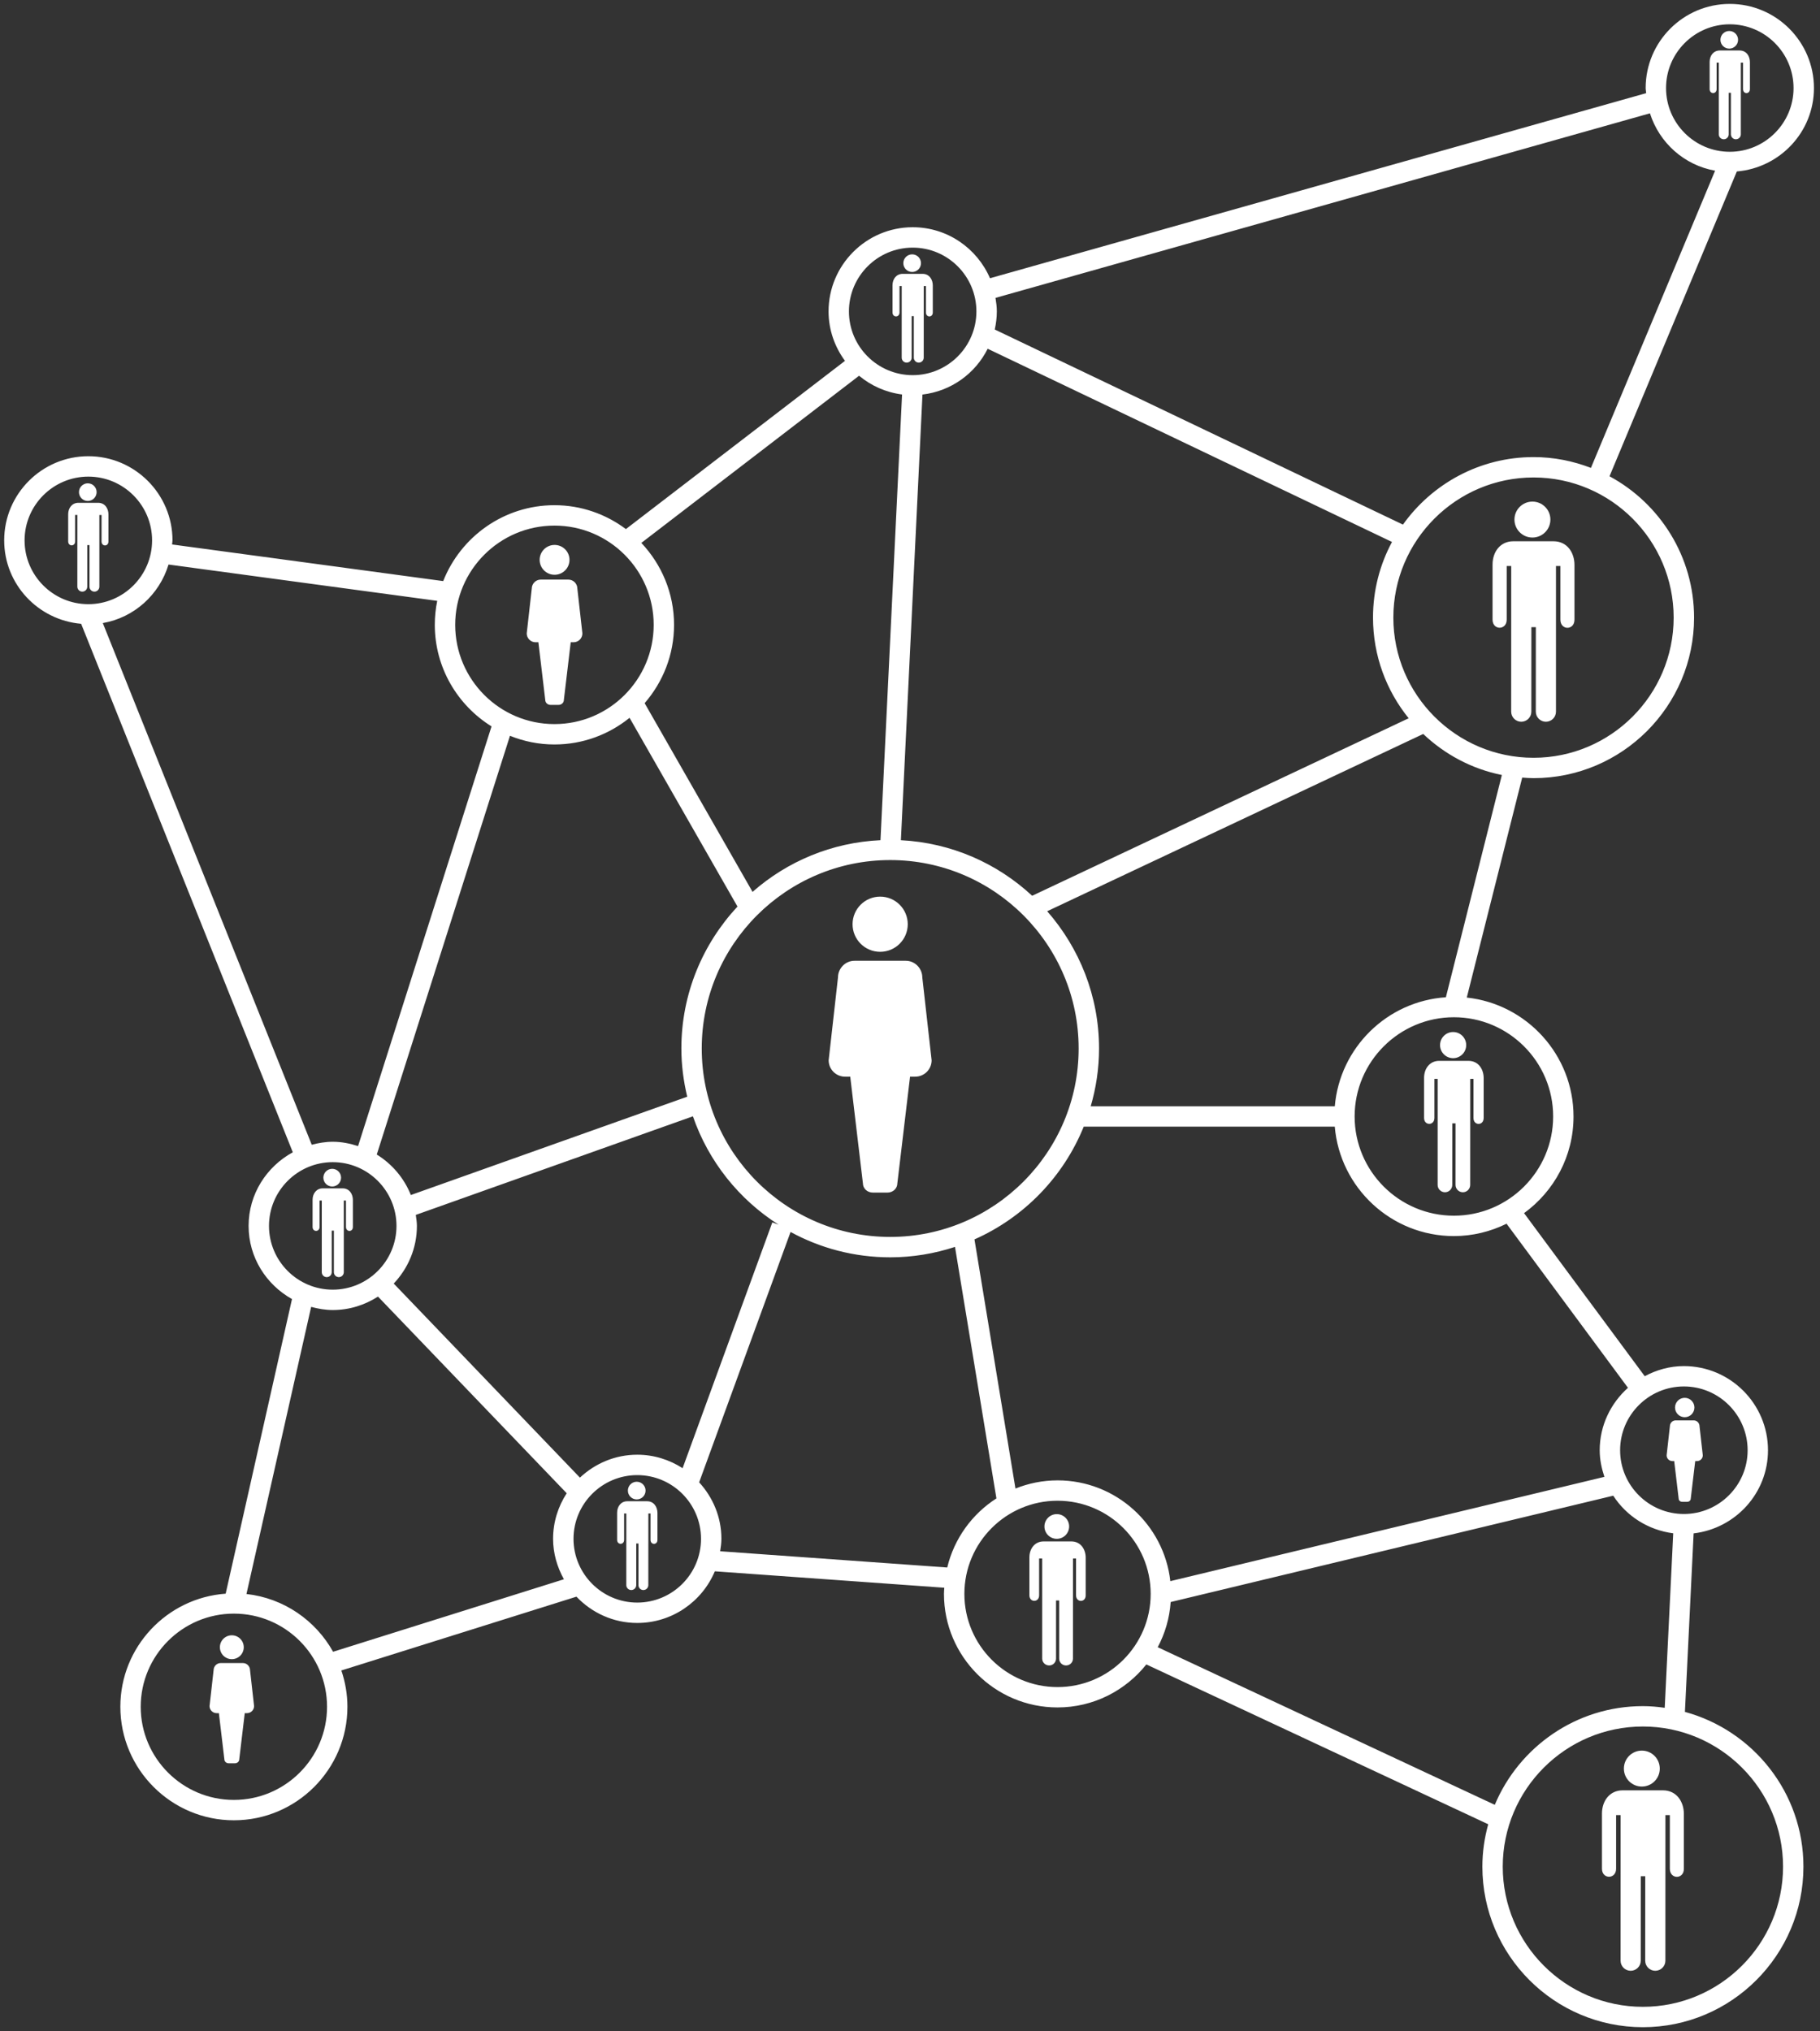 <?xml version="1.0" encoding="UTF-8" standalone="no"?>
<svg width="224px" height="250px" viewBox="0 0 224 250" version="1.1" xmlns="http://www.w3.org/2000/svg" xmlns:xlink="http://www.w3.org/1999/xlink" xmlns:sketch="http://www.bohemiancoding.com/sketch/ns">
    <rect x="0" y="0" width="224" height="250" fill="#333333" stroke="none"/>
    <!-- Generator: Sketch 3.3 (11970) - http://www.bohemiancoding.com/sketch -->
    <title>noun_54119_cc</title>
    <desc>Created with Sketch.</desc>
    <defs></defs>
    <g id="Page-1" stroke="none" stroke-width="1" fill="none" fill-rule="evenodd" sketch:type="MSPage">
        <g id="noun_54119_cc" sketch:type="MSLayerGroup" transform="translate(-0.36, 0.44)" fill="#FFFFFF">
            <g id="Group" sketch:type="MSShapeGroup">
                <circle id="Oval" cx="78.726" cy="183.028" r="1.089"></circle>
                <path d="M80.004,184.341 L77.567,184.341 C76.795,184.341 76.314,184.969 76.314,185.751 L76.314,189.092 C76.314,189.74 77.174,189.74 77.174,189.092 L77.174,185.844 L77.445,185.844 L77.443,194.662 C77.443,194.999 77.722,195.27 78.053,195.27 C78.392,195.27 78.666,194.999 78.666,194.662 L78.666,189.543 L78.938,189.543 L78.938,194.662 C78.938,194.999 79.204,195.27 79.545,195.27 C79.882,195.27 80.153,194.999 80.153,194.662 L80.158,185.844 L80.427,185.844 L80.427,189.095 C80.427,189.747 81.282,189.747 81.277,189.095 L81.277,185.776 C81.272,185.054 80.848,184.341 80.004,184.341 L80.004,184.341 Z" id="Shape"></path>
                <circle id="Oval" cx="112.626" cy="31.952" r="1.086"></circle>
                <path d="M111.069,38.018 L111.069,34.767 L111.341,34.767 L111.338,43.584 C111.338,43.92 111.61,44.194 111.951,44.194 C112.29,44.194 112.561,43.922 112.561,43.584 L112.564,38.469 L112.83,38.469 L112.83,43.584 C112.83,43.92 113.104,44.194 113.438,44.194 C113.777,44.194 114.049,43.922 114.049,43.584 L114.054,34.767 L114.32,34.767 L114.32,38.018 C114.32,38.668 115.17,38.668 115.165,38.018 L115.165,34.695 C115.165,33.972 114.744,33.265 113.902,33.265 L111.463,33.265 C110.69,33.265 110.207,33.89 110.207,34.675 L110.207,38.018 C110.207,38.666 111.069,38.666 111.069,38.018 L111.069,38.018 Z" id="Shape"></path>
                <circle id="Oval" cx="11.165" cy="60.135" r="1.086"></circle>
                <path d="M11.371,71.771 C11.371,72.105 11.643,72.382 11.979,72.382 C12.318,72.382 12.589,72.105 12.589,71.771 L12.589,62.948 L12.859,62.948 L12.859,66.199 C12.859,66.859 13.711,66.859 13.708,66.199 L13.708,62.88 C13.708,62.158 13.285,61.448 12.443,61.448 L10.006,61.448 C9.234,61.448 8.751,62.078 8.751,62.86 L8.751,66.196 C8.751,66.846 9.608,66.846 9.608,66.196 L9.608,62.945 L9.884,62.945 L9.879,71.771 C9.879,72.105 10.153,72.382 10.489,72.382 C10.826,72.382 11.1,72.105 11.1,71.771 L11.1,66.655 L11.371,66.655 L11.371,71.771 L11.371,71.771 Z" id="Shape"></path>
                <circle id="Oval" cx="41.248" cy="144.512" r="1.089"></circle>
                <path d="M41.453,156.146 C41.453,156.482 41.724,156.756 42.063,156.756 C42.399,156.756 42.673,156.482 42.673,156.146 L42.673,147.33 L42.942,147.33 L42.942,150.578 C42.942,151.231 43.797,151.231 43.792,150.578 L43.792,147.26 C43.792,146.537 43.371,145.827 42.526,145.827 L40.087,145.827 C39.318,145.827 38.832,146.455 38.832,147.237 L38.832,150.578 C38.832,151.226 39.691,151.226 39.691,150.578 L39.691,147.33 L39.965,147.33 L39.963,156.146 C39.963,156.482 40.239,156.756 40.573,156.756 C40.912,156.756 41.186,156.482 41.186,156.146 L41.186,151.029 L41.455,151.029 L41.455,156.146 L41.453,156.146 Z" id="Shape"></path>
                <circle id="Oval" cx="213.191" cy="4.459" r="1.086"></circle>
                <path d="M211.636,10.525 L211.636,7.274 L211.903,7.274 L211.903,16.093 C211.903,16.429 212.174,16.703 212.516,16.703 C212.852,16.703 213.124,16.432 213.124,16.093 L213.124,10.979 L213.395,10.979 L213.395,16.093 C213.395,16.429 213.667,16.703 214.003,16.703 C214.344,16.703 214.616,16.432 214.616,16.093 L214.616,7.274 L214.887,7.274 L214.887,10.525 C214.887,11.181 215.734,11.181 215.734,10.525 L215.734,7.207 C215.734,6.485 215.311,5.775 214.469,5.775 L212.027,5.775 C211.258,5.775 210.777,6.402 210.777,7.187 L210.777,10.525 C210.777,11.176 211.636,11.176 211.636,10.525 L211.636,10.525 Z" id="Shape"></path>
                <ellipse id="Oval" cx="130.426" cy="187.445" rx="1.52" ry="1.52"></ellipse>
                <path d="M132.212,189.284 L128.806,189.284 C127.73,189.284 127.055,190.161 127.055,191.252 L127.055,195.918 C127.055,196.827 128.251,196.827 128.251,195.918 L128.251,191.379 L128.63,191.379 L128.63,203.705 C128.63,204.174 129.013,204.552 129.487,204.552 C129.96,204.552 130.334,204.174 130.334,203.705 L130.334,196.553 L130.717,196.553 L130.717,203.705 C130.717,204.174 131.091,204.552 131.564,204.552 C132.038,204.552 132.416,204.174 132.416,203.705 L132.421,191.379 L132.795,191.379 L132.795,195.918 C132.795,196.835 133.991,196.835 133.983,195.918 L133.983,191.279 C133.983,190.275 133.388,189.284 132.212,189.284 L132.212,189.284 Z" id="Shape"></path>
                <circle id="Oval" cx="179.206" cy="128.195" r="1.609"></circle>
                <path d="M175.631,132.225 L175.631,137.165 C175.631,138.13 176.902,138.13 176.902,137.165 L176.902,132.352 L177.3,132.352 L177.3,145.404 C177.3,145.9 177.704,146.308 178.204,146.308 C178.7,146.308 179.099,145.9 179.099,145.404 L179.104,137.833 L179.507,137.833 L179.502,145.404 C179.502,145.9 179.906,146.308 180.407,146.308 C180.902,146.308 181.306,145.9 181.306,145.404 L181.311,132.352 L181.71,132.352 L181.71,137.165 C181.71,138.137 182.97,138.137 182.965,137.165 L182.965,132.253 C182.965,131.184 182.337,130.135 181.092,130.135 L177.482,130.135 C176.344,130.138 175.631,131.067 175.631,132.225 L175.631,132.225 Z" id="Shape"></path>
                <circle id="Oval" cx="188.966" cy="63.511" r="2.212"></circle>
                <path d="M184.059,69.046 L184.059,75.832 C184.059,77.155 185.8,77.155 185.8,75.832 L185.8,69.228 L186.356,69.228 L186.351,87.155 C186.351,87.84 186.911,88.395 187.591,88.395 C188.276,88.395 188.832,87.842 188.832,87.155 L188.837,76.756 L189.387,76.756 L189.382,87.155 C189.382,87.84 189.938,88.395 190.623,88.395 C191.308,88.395 191.864,87.842 191.864,87.155 L191.864,69.228 L192.409,69.228 L192.409,75.832 C192.409,77.167 194.141,77.167 194.141,75.832 L194.141,69.088 C194.141,67.616 193.274,66.181 191.557,66.181 L186.605,66.181 C185.038,66.181 184.059,67.454 184.059,69.046 L184.059,69.046 Z" id="Shape"></path>
                <path d="M202.431,219.457 C203.652,219.457 204.641,218.471 204.641,217.25 C204.641,216.022 203.655,215.033 202.431,215.033 C201.208,215.033 200.222,216.019 200.222,217.25 C200.222,218.468 201.211,219.457 202.431,219.457 L202.431,219.457 Z" id="Shape"></path>
                <path d="M205.02,219.921 L200.067,219.921 C198.505,219.921 197.524,221.191 197.524,222.783 L197.524,229.569 C197.524,230.889 199.265,230.889 199.265,229.569 L199.265,222.967 L199.821,222.967 L199.816,240.894 C199.816,241.577 200.376,242.132 201.056,242.132 C201.741,242.132 202.297,241.577 202.297,240.894 L202.302,230.493 L202.852,230.493 L202.847,240.894 C202.847,241.577 203.403,242.132 204.083,242.132 C204.773,242.132 205.329,241.577 205.329,240.894 L205.334,222.967 L205.879,222.967 L205.879,229.569 C205.879,230.902 207.611,230.902 207.606,229.569 L207.606,222.825 C207.603,221.353 206.739,219.921 205.02,219.921 L205.02,219.921 Z" id="Shape"></path>
                <path d="M207.735,210.267 L208.806,188.295 C213.943,187.692 217.959,183.36 217.959,178.064 C217.959,172.351 213.313,167.705 207.606,167.705 C205.859,167.705 204.233,168.178 202.788,168.948 L187.938,148.879 C191.622,146.199 194.024,141.871 194.024,136.981 C194.024,129.4 188.264,123.14 180.887,122.345 L187.708,95.268 C188.172,95.301 188.633,95.338 189.106,95.338 C199.995,95.338 208.861,86.475 208.861,75.578 C208.861,68.065 204.644,61.523 198.453,58.182 L214.125,20.665 C219.424,20.214 223.614,15.809 223.614,10.401 C223.614,4.691 218.968,0.042 213.256,0.042 C207.548,0.042 202.902,4.688 202.902,10.401 C202.902,10.615 202.955,10.817 202.965,11.026 L122.205,33.806 C120.613,30.121 116.956,27.528 112.693,27.528 C106.984,27.528 102.337,32.176 102.337,37.889 C102.337,40.171 103.102,42.263 104.358,43.975 L77.393,64.682 C74.937,62.846 71.9,61.742 68.602,61.742 C62.384,61.742 57.065,65.623 54.908,71.084 L21.538,66.575 C21.548,66.405 21.59,66.246 21.59,66.072 C21.59,60.362 16.944,55.713 11.232,55.713 C5.519,55.713 0.876,60.359 0.876,66.072 C0.876,71.48 5.054,75.882 10.347,76.34 L36.398,141.388 C33.177,143.147 30.957,146.525 30.957,150.449 C30.957,154.335 33.129,157.681 36.298,159.454 L28.135,195.716 C20.9,196.237 15.173,202.275 15.173,209.637 C15.173,217.342 21.443,223.608 29.146,223.608 C36.849,223.608 43.119,217.34 43.119,209.637 C43.119,208.075 42.848,206.575 42.372,205.168 L71.307,196.085 C73.195,198.07 75.844,199.321 78.791,199.321 C83.083,199.321 86.775,196.693 88.339,192.963 L116.58,194.986 C116.565,195.24 116.54,195.489 116.54,195.746 C116.54,203.451 122.813,209.719 130.513,209.719 C134.94,209.719 138.886,207.644 141.447,204.425 L183.526,224.098 C183.067,225.763 182.806,227.506 182.806,229.315 C182.806,240.211 191.667,249.075 202.561,249.075 C213.455,249.075 222.321,240.211 222.321,229.315 C222.324,220.212 216.123,212.549 207.735,210.267 L207.735,210.267 Z M215.453,178.064 C215.453,182.388 211.93,185.908 207.606,185.908 C203.276,185.908 199.758,182.388 199.758,178.064 C199.758,173.734 203.276,170.211 207.606,170.211 C211.93,170.209 215.453,173.731 215.453,178.064 L215.453,178.064 Z M200.725,170.378 C198.607,172.276 197.247,175.002 197.247,178.064 C197.247,179.217 197.481,180.303 197.825,181.337 L144.401,194.174 C143.619,187.206 137.693,181.77 130.52,181.77 C128.687,181.77 126.943,182.134 125.339,182.777 L120.294,152.11 C126.385,149.412 131.233,144.425 133.742,138.234 L164.64,138.234 C165.278,145.765 171.608,151.702 179.301,151.702 C181.627,151.702 183.825,151.141 185.783,150.18 L200.725,170.378 L200.725,170.378 Z M84.373,180.271 C82.759,179.232 80.848,178.612 78.793,178.612 C76.06,178.612 73.589,179.695 71.736,181.432 L48.819,157.546 C50.575,155.69 51.671,153.204 51.671,150.449 C51.671,149.985 51.594,149.542 51.534,149.096 L85.641,136.959 C87.557,142.512 91.311,147.198 96.189,150.297 L95.417,150.015 L84.373,180.271 L84.373,180.271 Z M68.599,91.193 C72.099,91.193 75.315,89.957 77.844,87.912 L91.127,111.142 C86.855,115.731 84.221,121.865 84.221,128.611 C84.221,130.656 84.486,132.639 84.941,134.547 L50.927,146.649 C50.099,144.567 48.617,142.83 46.731,141.665 L63.126,90.124 C64.818,90.807 66.661,91.193 68.599,91.193 L68.599,91.193 Z M111.383,48.115 L108.727,102.974 C102.706,103.253 97.231,105.599 92.981,109.336 L79.7,86.108 C81.945,83.522 83.32,80.154 83.32,76.467 C83.32,72.566 81.783,69.024 79.294,66.383 L106.092,45.808 C107.571,47.039 109.383,47.858 111.383,48.115 L111.383,48.115 Z M127.394,109.815 C123.102,105.826 117.464,103.295 111.239,102.976 L113.894,48.123 C117.424,47.706 120.394,45.539 121.921,42.485 L171.683,66.266 C170.193,69.041 169.346,72.21 169.346,75.573 C169.346,80.264 170.99,84.574 173.735,87.967 L127.394,109.815 L127.394,109.815 Z M86.728,128.611 C86.728,115.823 97.133,105.42 109.926,105.42 C122.713,105.42 133.116,115.823 133.116,128.611 C133.116,141.401 122.713,151.806 109.926,151.806 C97.136,151.806 86.728,141.401 86.728,128.611 L86.728,128.611 Z M191.517,136.979 C191.517,143.712 186.034,149.193 179.301,149.193 C172.567,149.193 167.084,143.712 167.084,136.979 C167.084,130.245 172.567,124.767 179.301,124.767 C186.034,124.767 191.517,130.245 191.517,136.979 L191.517,136.979 Z M178.314,122.308 C171.07,122.791 165.255,128.521 164.642,135.728 L134.601,135.728 C135.259,133.466 135.627,131.084 135.627,128.613 C135.627,122.144 133.203,116.242 129.245,111.718 L175.526,89.9 C178.172,92.411 181.495,94.207 185.205,94.95 L178.314,122.308 L178.314,122.308 Z M206.348,75.578 C206.348,85.089 198.612,92.83 189.103,92.83 C179.592,92.83 171.849,85.089 171.849,75.578 C171.849,66.067 179.59,58.329 189.103,58.329 C198.612,58.329 206.348,66.067 206.348,75.578 L206.348,75.578 Z M213.253,2.551 C217.583,2.551 221.105,6.071 221.105,10.401 C221.105,14.725 217.583,18.243 213.253,18.243 C208.933,18.243 205.411,14.725 205.411,10.401 C205.408,6.071 208.933,2.551 213.253,2.551 L213.253,2.551 Z M203.43,13.507 C204.579,17.129 207.638,19.892 211.45,20.57 L196.166,57.151 C193.971,56.304 191.597,55.82 189.106,55.82 C182.479,55.82 176.615,59.111 173.03,64.131 L122.793,40.118 C122.947,39.398 123.047,38.656 123.047,37.889 C123.047,37.318 122.97,36.77 122.882,36.225 L203.43,13.507 L203.43,13.507 Z M112.691,30.039 C117.016,30.039 120.533,33.561 120.533,37.891 C120.533,42.216 117.016,45.736 112.691,45.736 C108.364,45.736 104.844,42.216 104.844,37.891 C104.844,33.561 108.364,30.039 112.691,30.039 L112.691,30.039 Z M68.599,64.253 C75.333,64.253 80.814,69.734 80.814,76.467 C80.814,83.206 75.333,88.684 68.599,88.684 C61.863,88.684 56.385,83.206 56.385,76.467 C56.385,69.734 61.863,64.253 68.599,64.253 L68.599,64.253 Z M3.385,66.074 C3.385,61.744 6.905,58.224 11.232,58.224 C15.559,58.224 19.079,61.744 19.079,66.074 C19.079,70.401 15.559,73.924 11.232,73.924 C6.905,73.924 3.385,70.401 3.385,66.074 L3.385,66.074 Z M13.013,76.251 C16.882,75.576 19.981,72.748 21.102,69.046 L54.173,73.515 C53.976,74.469 53.874,75.453 53.874,76.465 C53.874,81.741 56.674,86.367 60.856,88.968 L44.43,140.626 C43.441,140.309 42.407,140.093 41.316,140.093 C40.419,140.093 39.559,140.245 38.727,140.459 L13.013,76.251 L13.013,76.251 Z M33.466,150.451 C33.466,146.126 36.986,142.604 41.313,142.604 C45.638,142.604 49.158,146.126 49.158,150.451 C49.158,154.776 45.638,158.298 41.313,158.298 C36.986,158.298 33.466,154.776 33.466,150.451 L33.466,150.451 Z M29.146,221.101 C22.823,221.101 17.679,215.96 17.679,209.637 C17.679,203.314 22.821,198.172 29.146,198.172 C35.471,198.172 40.611,203.312 40.611,209.637 C40.611,215.957 35.469,221.101 29.146,221.101 L29.146,221.101 Z M41.355,202.866 C39.205,199.005 35.282,196.267 30.693,195.756 L38.655,160.416 C39.509,160.645 40.389,160.804 41.313,160.804 C43.368,160.804 45.272,160.184 46.881,159.15 L70.109,183.355 C69.058,184.974 68.432,186.895 68.432,188.963 C68.432,190.776 68.943,192.455 69.765,193.942 L41.355,202.866 L41.355,202.866 Z M78.791,196.812 C74.466,196.812 70.946,193.292 70.946,188.965 C70.946,184.643 74.466,181.123 78.791,181.123 C83.12,181.123 86.64,184.643 86.64,188.965 C86.64,193.292 83.12,196.812 78.791,196.812 L78.791,196.812 Z M88.995,190.495 C89.067,189.994 89.149,189.491 89.149,188.965 C89.149,186.279 88.095,183.851 86.409,182.01 L97.661,151.196 C101.309,153.186 105.486,154.317 109.926,154.317 C112.708,154.317 115.381,153.857 117.898,153.034 L122.997,183.99 C120,185.911 117.795,188.938 116.943,192.495 L88.995,190.495 L88.995,190.495 Z M130.518,207.213 C124.198,207.213 119.053,202.069 119.053,195.744 C119.053,189.418 124.195,184.277 130.518,184.277 C136.841,184.277 141.982,189.418 141.982,195.744 C141.982,202.069 136.838,207.213 130.518,207.213 L130.518,207.213 Z M142.847,202.305 C143.746,200.626 144.302,198.74 144.444,196.745 L198.914,183.656 C200.533,186.162 203.201,187.886 206.295,188.285 L205.249,209.764 C204.367,209.639 203.478,209.557 202.563,209.557 C194.365,209.557 187.32,214.58 184.333,221.707 L142.847,202.305 L142.847,202.305 Z M202.563,246.567 C193.052,246.567 185.314,238.829 185.314,229.315 C185.314,219.809 193.05,212.066 202.563,212.066 C212.07,212.066 219.812,219.806 219.812,229.315 C219.812,238.826 212.07,246.567 202.563,246.567 L202.563,246.567 Z" id="Shape"></path>
            </g>
            <g id="Group-Copy-5" transform="translate(102, 109.778)" sketch:type="MSShapeGroup">
                <path d="M11.875,10.098 C11.875,8.979 10.968,8.039 9.85,8.039 L3.521,8.039 C2.403,8.039 1.496,8.978 1.496,10.098 L0.349,20.287 C0.349,21.405 1.255,22.305 2.373,22.305 L3.005,22.305 L4.562,35.407 C4.562,36.085 5.115,36.571 5.798,36.571 L7.571,36.571 C8.25,36.571 8.806,36.085 8.806,35.407 L10.366,22.305 L10.997,22.305 C12.115,22.305 13.021,21.405 13.021,20.287 L11.875,10.098 L11.875,10.098 Z" id="Shape"></path>
                <ellipse id="Oval" cx="6.687" cy="3.539" rx="3.396" ry="3.396"></ellipse>
            </g>
            <g id="Group-Copy-7" transform="translate(65, 66.556)" sketch:type="MSShapeGroup">
                <path d="M6.419,5.458 C6.419,4.853 5.929,4.345 5.324,4.345 L1.903,4.345 C1.299,4.345 0.808,4.853 0.808,5.458 L0.188,10.966 C0.188,11.57 0.678,12.057 1.283,12.057 L1.624,12.057 L2.466,19.139 C2.466,19.505 2.765,19.768 3.134,19.768 L4.092,19.768 C4.46,19.768 4.76,19.505 4.76,19.139 L5.603,12.057 L5.944,12.057 C6.549,12.057 7.039,11.57 7.039,10.966 L6.419,5.458 L6.419,5.458 Z" id="Shape"></path>
                <ellipse id="Oval" cx="3.615" cy="1.913" rx="1.836" ry="1.836"></ellipse>
            </g>
            <g id="Group-Copy-6" transform="translate(26, 200.778)" sketch:type="MSShapeGroup">
                <path d="M5.135,4.367 C5.135,3.883 4.743,3.476 4.259,3.476 L1.523,3.476 C1.039,3.476 0.647,3.882 0.647,4.367 L0.151,8.773 C0.151,9.256 0.543,9.645 1.026,9.645 L1.299,9.645 L1.973,15.311 C1.973,15.604 2.212,15.815 2.507,15.815 L3.274,15.815 C3.568,15.815 3.808,15.604 3.808,15.311 L4.483,9.645 L4.755,9.645 C5.239,9.645 5.631,9.256 5.631,8.773 L5.135,4.367 L5.135,4.367 Z" id="Shape"></path>
                <ellipse id="Oval" cx="2.892" cy="1.53" rx="1.469" ry="1.469"></ellipse>
            </g>
            <g id="Group-Copy-8" transform="translate(205.36, 171.56)" sketch:type="MSShapeGroup">
                <path d="M4.172,3.548 C4.172,3.155 3.854,2.825 3.461,2.825 L1.237,2.825 C0.844,2.825 0.525,3.154 0.525,3.548 L0.123,7.128 C0.123,7.521 0.441,7.837 0.834,7.837 L1.056,7.837 L1.603,12.44 C1.603,12.679 1.797,12.849 2.037,12.849 L2.66,12.849 C2.899,12.849 3.094,12.679 3.094,12.44 L3.642,7.837 L3.864,7.837 C4.257,7.837 4.575,7.521 4.575,7.128 L4.172,3.548 L4.172,3.548 Z" id="Shape"></path>
                <ellipse id="Oval" cx="2.35" cy="1.243" rx="1.193" ry="1.193"></ellipse>
            </g>
        </g>
    </g>
</svg>